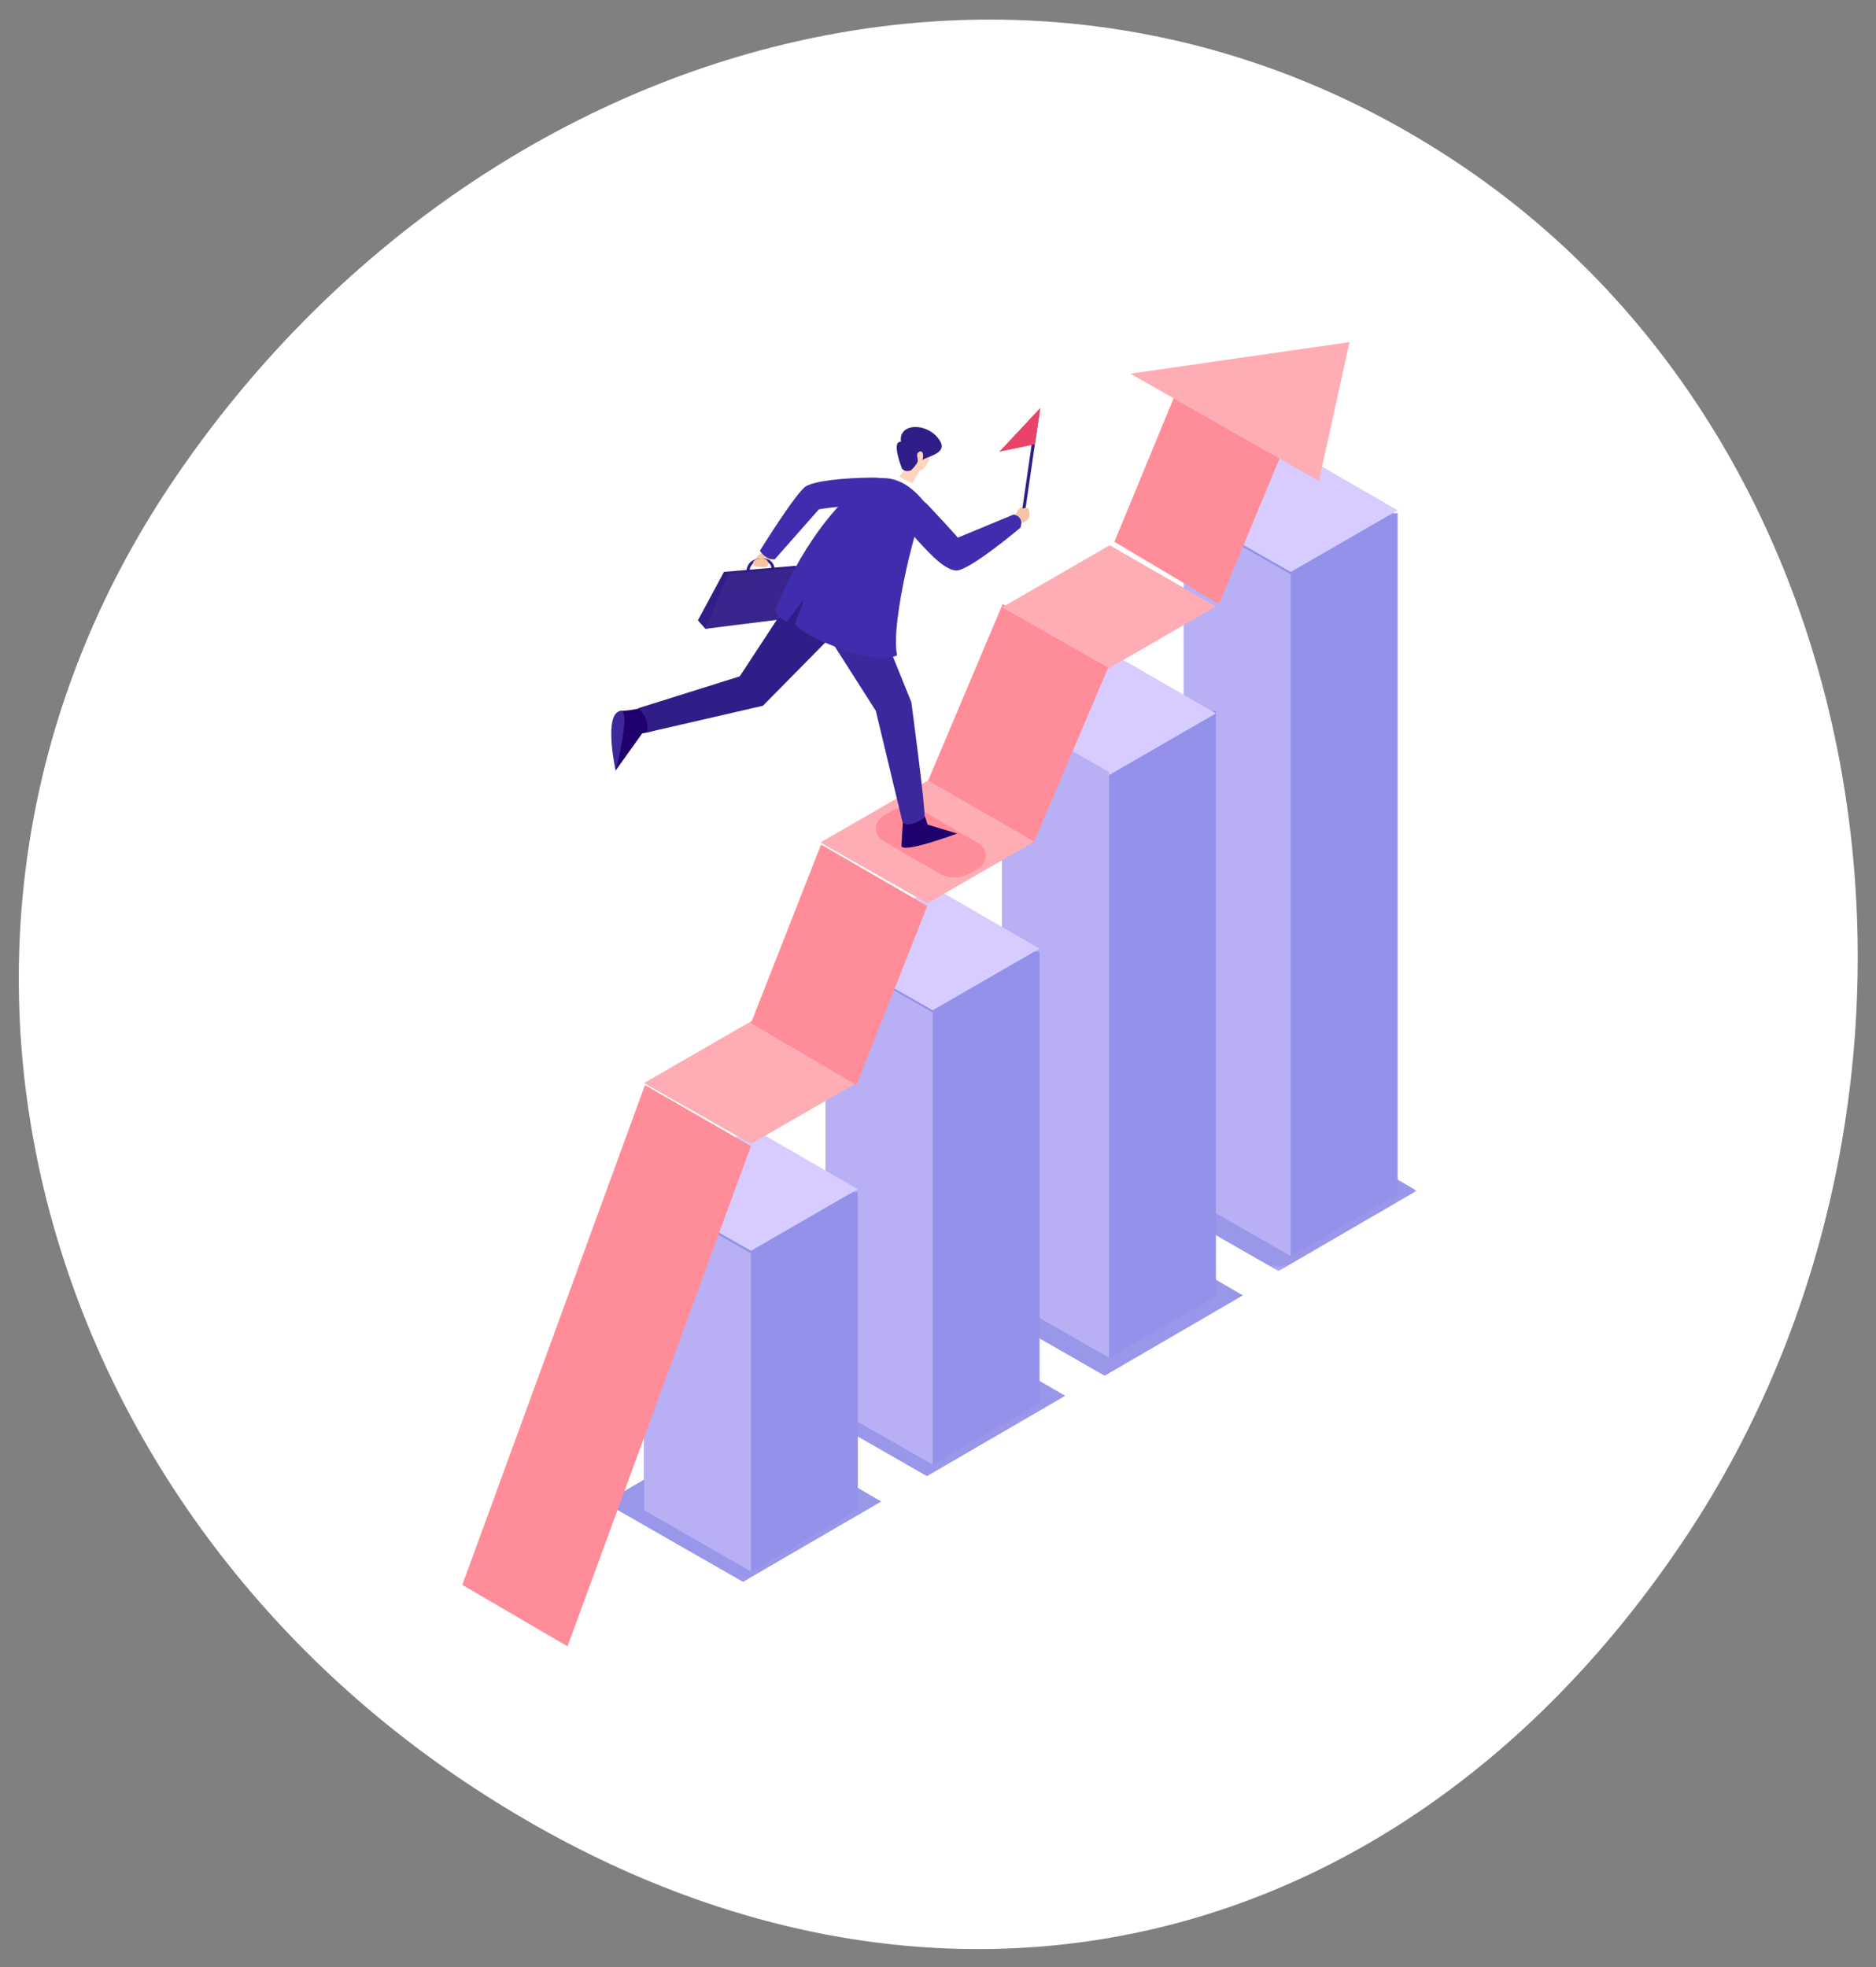 <svg width="351" height="368" viewBox="0 0 351 368" fill="none" xmlns="http://www.w3.org/2000/svg">
<rect x="0" y="0" width="351" height="368" fill="#808080" stroke="none"/>
<path fill-rule="evenodd" clip-rule="evenodd" d="M86.921 333.311C5.044 278.515 -22.909 172.682 31.854 90.748C86.615 8.817 191.106 -24.147 272.983 30.648C354.86 85.444 369.962 205.942 315.201 287.875C260.44 369.807 168.798 388.106 86.921 333.311Z" fill="white"/>
<mask id="mask0" mask-type="alpha" maskUnits="userSpaceOnUse" x="213" y="207" width="53" height="31">
<path fill-rule="evenodd" clip-rule="evenodd" d="M213.314 207.824H265.074V237.793H213.314V207.824Z" fill="white"/>
</mask>
<g mask="url(#mask0)">
<path fill-rule="evenodd" clip-rule="evenodd" d="M265.074 222.764L239.208 237.793L213.314 222.963L239.364 207.824L265.074 222.764Z" fill="#9997E9"/>
</g>
<path fill-rule="evenodd" clip-rule="evenodd" d="M232.541 242.342L206.675 257.372L180.781 242.541L206.831 227.403L232.541 242.342Z" fill="#9997E9"/>
<path fill-rule="evenodd" clip-rule="evenodd" d="M199.299 261.128L173.433 276.157L147.539 261.326L173.589 246.188L199.299 261.128Z" fill="#9997E9"/>
<path fill-rule="evenodd" clip-rule="evenodd" d="M164.879 280.905L139.015 295.934H139.014L113.12 281.103L139.169 265.965L164.879 280.905Z" fill="#9997E9"/>
<path fill-rule="evenodd" clip-rule="evenodd" d="M261.5 223.402L241.511 235L221.5 223.555V96.153L261.5 96V223.402Z" fill="#9391EA"/>
<path fill-rule="evenodd" clip-rule="evenodd" d="M261.5 95.466L241.511 107L221.5 95.618L241.632 84L261.5 95.466Z" fill="#D7CBFF"/>
<path fill-rule="evenodd" clip-rule="evenodd" d="M241.5 235V107.459L221.5 96V223.543L241.5 235Z" fill="#B9AFF4"/>
<path fill-rule="evenodd" clip-rule="evenodd" d="M227.5 242.429L207.511 254L187.5 242.581V133.152L227.5 133V242.429Z" fill="#9391EA"/>
<path fill-rule="evenodd" clip-rule="evenodd" d="M227.5 133.466L207.511 145L187.5 133.617L207.632 122L227.5 133.466Z" fill="#D7CBFF"/>
<path fill-rule="evenodd" clip-rule="evenodd" d="M207.5 254V144.434L187.5 133V242.566L207.5 254Z" fill="#B9AFF4"/>
<path fill-rule="evenodd" clip-rule="evenodd" d="M194.5 262.452L174.511 274L154.5 262.604V178.151L194.5 178V262.452Z" fill="#9391EA"/>
<path fill-rule="evenodd" clip-rule="evenodd" d="M194.5 177.466L174.511 189L154.5 177.617L174.632 166L194.5 177.466Z" fill="#D7CBFF"/>
<path fill-rule="evenodd" clip-rule="evenodd" d="M174.5 274V189.415L154.5 178V262.586L174.5 274Z" fill="#B9AFF4"/>
<path fill-rule="evenodd" clip-rule="evenodd" d="M160.5 282.39L140.512 294L120.5 282.543V223.153L160.5 223V282.39Z" fill="#9391EA"/>
<path fill-rule="evenodd" clip-rule="evenodd" d="M160.5 222.466L140.512 234L120.5 222.618L140.632 211L160.5 222.466Z" fill="#D7CBFF"/>
<path fill-rule="evenodd" clip-rule="evenodd" d="M140.5 294V234.482L120.5 223V282.518L140.5 294Z" fill="#B9AFF4"/>
<path fill-rule="evenodd" clip-rule="evenodd" d="M160.5 202.466L140.512 214L120.5 202.617L140.632 191L160.5 202.466Z" fill="#FFADB5"/>
<path fill-rule="evenodd" clip-rule="evenodd" d="M86.5 296.506L106.185 308L140.5 214.411L120.672 203L86.5 296.506Z" fill="#FF8D99"/>
<path fill-rule="evenodd" clip-rule="evenodd" d="M160.243 203L173.5 169.484L153.616 158L140.5 191.431L160.243 203Z" fill="#FF8D99"/>
<path fill-rule="evenodd" clip-rule="evenodd" d="M193.255 158L207.5 124.528L187.603 113L173.5 146.389L193.255 158Z" fill="#FF8D99"/>
<path fill-rule="evenodd" clip-rule="evenodd" d="M193.5 157.465L173.512 169L153.5 157.618L173.632 146L193.5 157.465Z" fill="#FFADB5"/>
<path fill-rule="evenodd" clip-rule="evenodd" d="M227.5 113.465L207.511 125L187.5 113.618L207.632 102L227.5 113.465Z" fill="#FFADB5"/>
<path fill-rule="evenodd" clip-rule="evenodd" d="M208.5 101.361L219.796 74L239.5 85.541L228.086 113L208.5 101.361Z" fill="#FF8D99"/>
<path fill-rule="evenodd" clip-rule="evenodd" d="M252.5 64L211.5 69.908L246.771 90L252.5 64Z" fill="#FFADB5"/>
<path fill-rule="evenodd" clip-rule="evenodd" d="M172.573 151.662L183.113 157.79C184.898 158.827 184.885 161.405 183.09 162.424L181.29 163.446C179.569 164.424 177.455 164.413 175.744 163.418L165.203 157.29C163.418 156.252 163.431 153.676 165.226 152.656L167.026 151.634C168.748 150.656 170.86 150.667 172.573 151.662Z" fill="#FF8D99"/>
<path fill-rule="evenodd" clip-rule="evenodd" d="M191.521 97.595L190.938 97.511L193.862 77.386L194.446 77.471L191.521 97.595Z" fill="#311D87"/>
<path fill-rule="evenodd" clip-rule="evenodd" d="M194.665 76.291L186.967 84.507L193.604 83.136L194.665 76.291Z" fill="#E94369"/>
<path fill-rule="evenodd" clip-rule="evenodd" d="M145.042 103.014C144.003 103.094 144.023 103.953 144.169 104.619C144.342 105.407 143.765 105.009 143.692 105.43C143.66 105.611 143.662 106.393 141.808 105.819C140.847 105.521 141.089 104.681 141.751 104.048C143.024 102.828 143.548 103.253 144.127 101.931L145.042 103.014Z" fill="#F4C5A2"/>
<path fill-rule="evenodd" clip-rule="evenodd" d="M135.456 106.99L148.813 105.85L149.564 106.245L144.704 115.558L131.971 117.634L130.576 116.053L135.456 106.99Z" fill="#311D87"/>
<path fill-rule="evenodd" clip-rule="evenodd" d="M136.206 107.386L149.563 106.246L145.456 115.954L131.971 117.634L136.206 107.386Z" fill="#39258C"/>
<path fill-rule="evenodd" clip-rule="evenodd" d="M140.215 106.88L139.632 106.856C139.807 105.191 141.002 104.404 142.728 104.483C143.495 104.517 144.069 104.756 144.434 105.196C144.938 105.805 144.922 106.43 144.917 106.461L144.336 106.528C144.336 106.522 144.411 105.947 144.044 105.509C143.774 105.185 143.323 105.007 142.706 104.98C141.238 104.906 140.363 105.467 140.215 106.88Z" fill="#311D87"/>
<path fill-rule="evenodd" clip-rule="evenodd" d="M162.081 94.736C157.54 94.455 153.207 95.294 153.207 95.294L144.965 104.633C144.965 104.633 143.485 104.933 142.178 103.028C142.178 103.028 149.046 91.942 150.836 90.951C152.626 89.959 157.696 89.412 162.948 89.352C171.838 89.252 166.832 95.03 162.081 94.736Z" fill="#402DAD"/>
<path fill-rule="evenodd" clip-rule="evenodd" d="M172.13 87.918L169.946 91.716L167.369 90.159L169.71 87.39L172.13 87.918Z" fill="#FED4BD"/>
<path fill-rule="evenodd" clip-rule="evenodd" d="M172.521 91.433L167.614 88.831L166.233 90.683L172.071 93.218L172.521 91.433Z" fill="white"/>
<path fill-rule="evenodd" clip-rule="evenodd" d="M188.661 97.364C189.685 97.566 189.912 96.234 190.31 95.679C191.306 94.285 191.103 95.073 191.255 95.108C191.652 95.2 192.306 94.56 192.535 95.534C192.79 96.624 192.514 97.171 191.706 97.602C190.149 98.432 190.164 97.537 189.249 98.652L188.661 97.364Z" fill="#F4C5A2"/>
<path fill-rule="evenodd" clip-rule="evenodd" d="M168.965 153.231C168.965 153.231 169.477 151.528 172.516 152.086C173.02 152.179 173.547 154.272 173.547 154.272L179.097 155.939C179.097 155.939 168.569 159.865 168.663 158.181C168.801 155.669 168.965 153.231 168.965 153.231Z" fill="#20006C"/>
<path fill-rule="evenodd" clip-rule="evenodd" d="M121.254 132.106C121.254 132.106 122.837 133.294 122.515 136.359C122.462 136.867 120.16 137.201 120.16 137.201L115.178 144.162C115.178 144.162 114.433 133.039 116.124 133C118.645 132.944 121.254 132.106 121.254 132.106Z" fill="#20006C"/>
<path fill-rule="evenodd" clip-rule="evenodd" d="M150.405 108.238L138.405 126.534L119.355 132.512C119.355 132.512 121.744 134.261 121.008 137.042L142.737 132.037L158.018 116.545L150.405 108.238Z" fill="#311D87"/>
<path fill-rule="evenodd" clip-rule="evenodd" d="M150.001 111.231L163.872 132.995L168.846 153.743C169.819 155.247 172.988 152.958 172.988 152.958C173.202 151.472 170.512 131.358 170.512 131.358L164.449 116.388L150.001 111.231Z" fill="#3C279D"/>
<path fill-rule="evenodd" clip-rule="evenodd" d="M174.099 85.12C173.667 87.04 172.401 88.837 170.488 87.965C169.033 87.3 168.01 85.775 168.442 83.856C168.874 81.935 170.49 80.661 172.051 81.01C173.614 81.36 174.529 83.2 174.099 85.12Z" fill="#FED4BD"/>
<path fill-rule="evenodd" clip-rule="evenodd" d="M168.762 87.65C168.762 87.65 169.235 88.452 170.489 87.965C170.489 87.965 171.476 86.995 171.678 86.409C171.842 85.934 171.405 85.091 171.714 84.746C172.312 84.078 172.987 84.499 172.605 86.106C172.964 85.417 177.532 85.016 175.798 82.363C173.547 78.921 168.04 79.103 168.57 82.64C167.027 82.505 168.088 85.933 168.762 87.65Z" fill="#311D87"/>
<path fill-rule="evenodd" clip-rule="evenodd" d="M173.31 94.414C171.972 95.324 166.471 116.537 167.852 122.593C164.016 124.622 150.51 119.43 148.76 116.719L150.46 112.019L147.204 116.321C145.695 115.758 145.187 114.485 145.043 114.182C145.043 114.182 150.148 100.334 159.961 91.704C164.273 87.909 169.305 88.979 173.31 94.414Z" fill="#402DAD"/>
<path fill-rule="evenodd" clip-rule="evenodd" d="M173.662 94.529C178.745 99.946 179.204 100.587 179.204 100.587L189.645 96.262C189.645 96.262 191.636 96.516 190.928 98.714C190.928 98.714 181.263 106.881 178.871 106.731C176.48 106.583 173.371 103.008 169.898 99.114C165.247 93.897 170.41 91.063 173.662 94.529Z" fill="#402DAD"/>
<path fill-rule="evenodd" clip-rule="evenodd" d="M116.123 133C118.161 132.739 115.179 144.162 115.179 144.162C115.179 144.162 112.84 133.42 116.123 133Z" fill="#3C279D"/>
<path fill-rule="evenodd" clip-rule="evenodd" d="M141.138 104.859C140.935 105.033 140.807 105.326 140.905 105.576C140.968 105.742 141.123 105.861 141.29 105.927C141.457 105.992 141.638 106.01 141.816 106.027C142.081 106.053 142.347 106.08 142.612 106.106C142.921 106.136 143.262 106.158 143.507 105.969C143.772 105.767 143.826 105.362 143.676 105.065C143.526 104.768 143.213 104.577 142.885 104.51C142.358 104.404 141.563 104.498 141.138 104.859Z" fill="#F4C5A2"/>
</svg>

